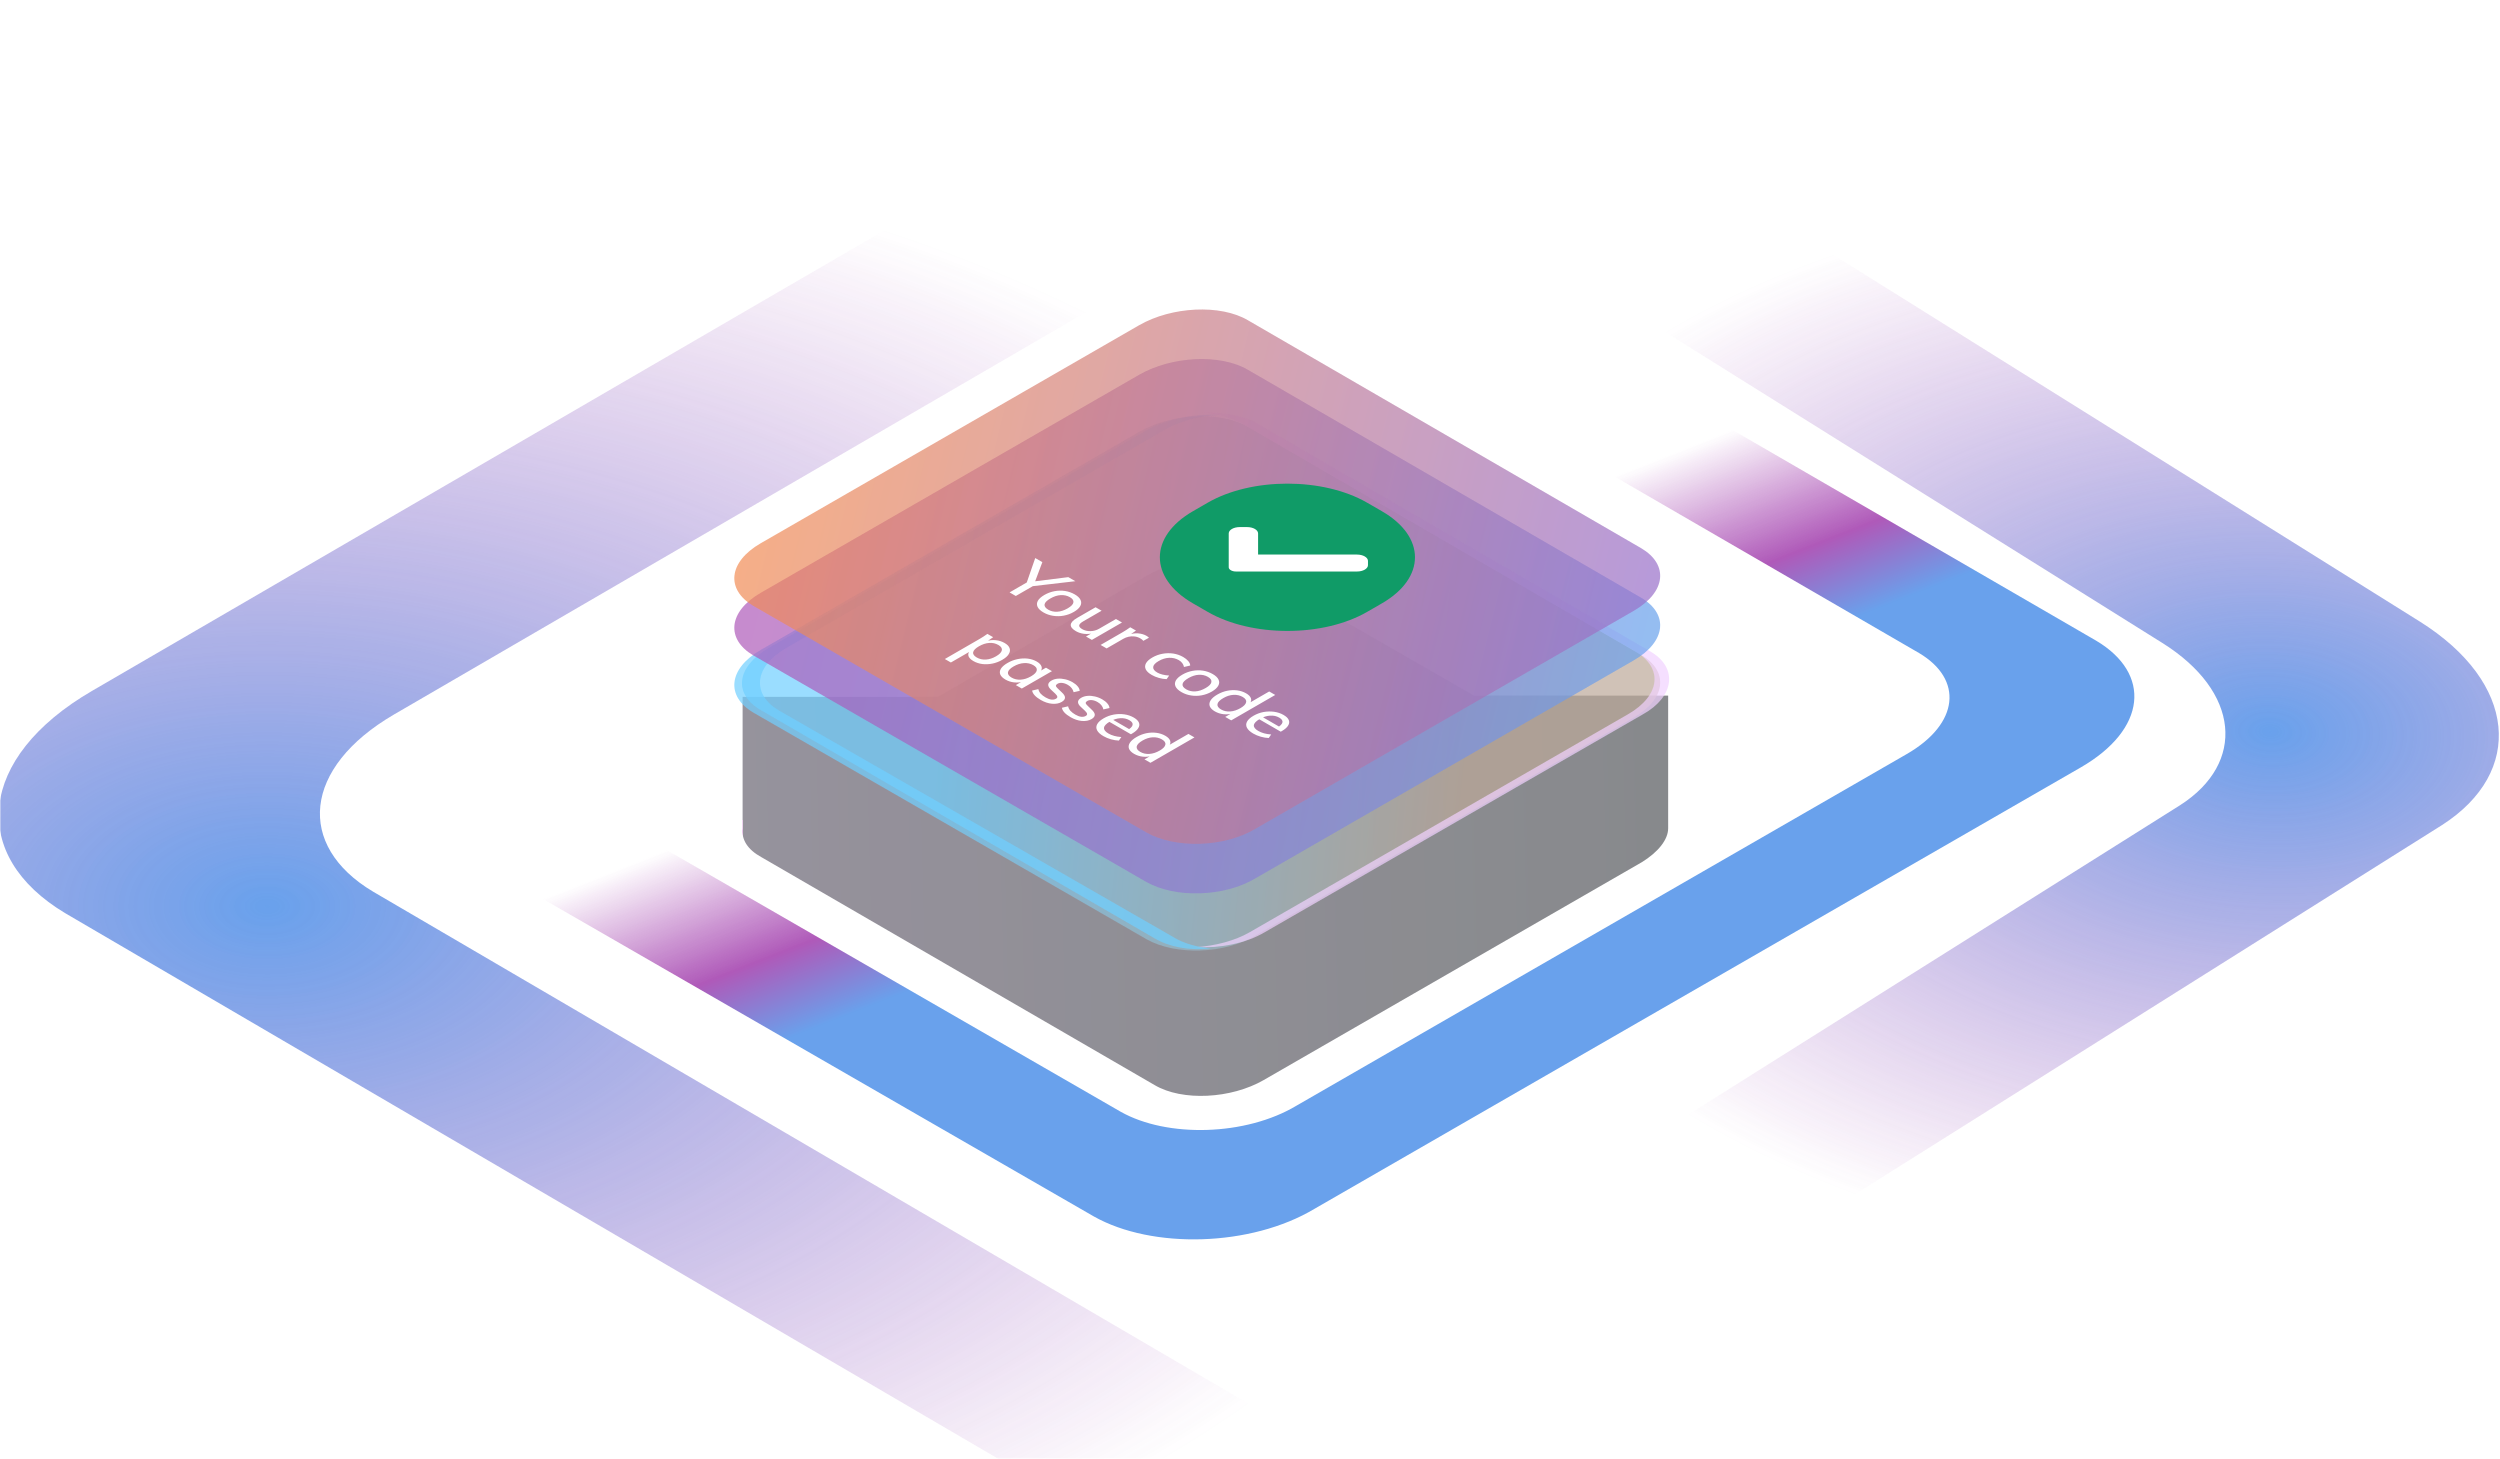 <svg width="898" height="524" viewBox="0 0 898 524" fill="none" xmlns="http://www.w3.org/2000/svg">
<mask id="mask0" mask-type="alpha" maskUnits="userSpaceOnUse" x="0" y="0" width="898" height="524">
<rect x="0.5" y="0.5" width="897" height="523" fill="#C4C4C4" stroke="white"/>
</mask>
<g mask="url(#mask0)">
<g opacity="0.7">
<g opacity="0.7" filter="url(#filter0_d)">
<path d="M599.652 244.849H529.471L451.193 199.862C441.295 194.013 423.75 194.913 412.054 201.661L336.924 245.299H266.744V292.536C266.294 296.585 268.543 300.184 273.492 302.883L414.753 384.76C424.65 390.609 442.195 389.709 453.892 382.961L589.754 304.683C595.603 301.084 599.202 296.585 599.202 292.536V244.849H599.652Z" fill="url(#paint0_linear)"/>
</g>
<path opacity="0.7" d="M411.832 337.372L270.571 255.945C260.674 250.096 261.574 240.199 273.271 233.451L409.133 155.173C420.83 148.425 438.375 147.525 448.272 153.373L589.533 235.251C599.43 241.099 598.531 250.996 586.834 257.744L450.972 336.023C439.725 342.771 422.179 343.221 411.832 337.372Z" fill="url(#paint1_linear)"/>
<path opacity="0.7" d="M592.904 234.053L451.643 152.175C446.244 149.026 439.046 148.126 431.848 148.126C437.247 148.576 442.195 149.926 446.244 152.175L587.505 234.053C597.402 239.901 596.503 249.798 584.806 256.546L448.943 334.825C443.545 337.974 436.347 339.773 429.599 340.223C438.147 340.673 447.594 338.873 454.342 334.825L590.204 256.546C601.451 250.248 602.801 239.901 592.904 234.053Z" fill="#EBC0FF"/>
<path opacity="0.7" d="M421.5 336.624L279.79 255.196C269.892 249.348 270.792 239.451 282.489 232.702L418.351 154.424C423.75 151.275 430.498 149.475 437.696 149.026C429.148 148.576 419.701 150.375 412.053 154.424L276.191 232.702C264.494 239.451 263.144 249.348 273.491 255.196L414.752 337.074C420.151 340.223 427.349 341.572 434.997 340.673C430.048 340.223 425.099 338.873 421.5 336.624Z" fill="#33BBFF"/>
<g opacity="0.7" filter="url(#filter1_b)">
<path d="M411.832 316.838L270.571 235.411C260.674 229.562 261.574 219.665 273.271 212.917L409.133 134.639C420.83 127.891 438.375 126.991 448.272 132.839L589.533 214.717C599.43 220.565 598.531 230.462 586.834 237.21L450.972 315.489C439.725 322.237 422.179 322.687 411.832 316.838Z" fill="url(#paint2_linear)"/>
</g>
<g opacity="0.7" filter="url(#filter2_b)">
<path d="M411.833 299.042L270.572 217.615C260.674 211.766 261.574 201.869 273.271 195.121L409.133 116.843C420.83 110.095 438.375 109.195 448.272 115.043L589.533 196.921C599.431 202.769 598.531 212.666 586.834 219.414L450.972 297.693C439.725 304.441 422.18 304.891 411.833 299.042Z" fill="url(#paint3_linear)"/>
</g>
</g>
<g opacity="0.7" filter="url(#filter3_b)">
<path fill-rule="evenodd" clip-rule="evenodd" d="M106.715 272.011L392.886 436.935C413.848 448.78 449.391 447.869 472.176 434.202L747.41 275.656C771.106 261.988 772.929 241.942 752.878 230.097L466.707 64.262C446.657 52.417 411.114 54.239 387.418 67.907L112.183 226.452C88.488 240.12 86.665 260.166 106.715 272.011ZM174.597 267.94L402.541 399.334C419.237 408.771 447.549 408.046 465.697 397.156L684.93 270.844C703.804 259.955 705.256 243.984 689.285 234.547L461.342 102.427C445.371 92.99 417.06 94.441 398.185 105.33L178.953 231.643C160.079 242.532 158.627 258.503 174.597 267.94Z" fill="url(#paint4_linear)"/>
</g>
<g opacity="0.7" filter="url(#filter4_b)">
<path fill-rule="evenodd" clip-rule="evenodd" d="M-78.61 229.053L344.693 -35.754C375.699 -54.774 428.276 -53.311 461.978 -31.365L869.104 223.201C904.155 245.146 906.851 277.332 877.192 296.352L453.889 562.622C424.231 581.641 371.655 578.715 336.605 556.769L-70.521 302.204C-105.572 280.258 -108.268 248.072 -78.61 229.053ZM21.801 235.591L358.974 24.619C383.672 9.467 425.55 10.632 452.395 28.116L776.683 230.928C804.602 248.412 806.749 274.055 783.126 289.208L445.952 501.344C422.329 516.497 380.451 514.166 352.532 496.682L28.244 293.87C0.325 276.386 -1.823 250.743 21.801 235.591Z" fill="url(#paint5_radial)"/>
</g>
<g opacity="0.7" filter="url(#filter5_b)">
<path fill-rule="evenodd" clip-rule="evenodd" d="M1146.05 254.586L648.905 -34.538C612.489 -55.304 550.741 -53.706 511.159 -29.746L33.01 248.196C-8.155 272.157 -11.322 307.299 23.511 328.065L520.659 618.786C555.491 639.552 617.239 636.357 658.404 612.396L1136.55 334.454C1177.72 310.494 1180.89 275.352 1146.05 254.586ZM1028.13 261.723L632.132 31.379C603.126 14.835 553.942 16.108 522.414 35.197L141.553 256.633C108.764 275.722 106.242 303.72 133.987 320.264L529.981 551.881C557.725 568.425 606.909 565.88 639.698 546.79L1020.56 325.354C1053.35 306.265 1055.87 278.268 1028.13 261.723Z" fill="url(#paint6_radial)"/>
</g>
<g filter="url(#filter6_d)">
<path d="M433.801 168.046C449.618 158.914 475.262 158.914 491.078 168.046L496.399 171.118C512.216 180.25 512.216 195.055 496.399 204.187L491.078 207.259C475.262 216.391 449.618 216.391 433.801 207.259L428.48 204.187C412.664 195.055 412.664 180.25 428.48 171.118L433.801 168.046Z" fill="#109B67"/>
<g clip-path="url(#clip0)">
<path d="M443.993 192.763C443.294 192.765 442.623 192.603 442.129 192.318C441.635 192.033 441.355 191.645 441.357 191.241L441.359 179.085C441.359 177.824 443.13 176.801 445.313 176.802L447.95 176.802C450.135 176.802 451.904 177.824 451.904 179.085L451.904 186.674L487.422 186.674C489.607 186.674 491.378 187.697 491.377 188.957L491.376 190.479C491.376 191.741 489.605 192.763 487.422 192.763L443.993 192.763Z" fill="white"/>
</g>
</g>
<g filter="url(#filter7_d)">
<path d="M362.641 197.757L369.514 193.789L368.569 194.905L371.855 185.419L374.411 186.894L371.64 194.273L370.953 193.876L383.733 192.276L386.267 193.739L369.858 195.649L371.748 195.079L364.874 199.047L362.641 197.757ZM374.82 204.963C373.747 204.343 373.038 203.669 372.694 202.942C372.365 202.222 372.401 201.499 372.801 200.771C373.217 200.036 374.004 199.333 375.164 198.663C376.295 198.01 377.498 197.564 378.773 197.324C380.047 197.084 381.307 197.059 382.553 197.25C383.813 197.448 384.98 197.857 386.054 198.477C387.113 199.089 387.808 199.755 388.137 200.474C388.481 201.201 388.445 201.933 388.03 202.669C387.629 203.413 386.863 204.111 385.732 204.764C384.572 205.434 383.348 205.885 382.059 206.116C380.799 206.348 379.539 206.364 378.279 206.166C377.033 205.976 375.88 205.575 374.82 204.963ZM376.539 203.971C377.512 204.533 378.594 204.777 379.782 204.702C380.985 204.636 382.231 204.231 383.519 203.487C384.765 202.768 385.445 202.061 385.56 201.367C385.703 200.672 385.288 200.044 384.314 199.482C383.34 198.92 382.238 198.672 381.006 198.738C379.804 198.804 378.579 199.197 377.333 199.916C376.045 200.66 375.336 201.375 375.207 202.061C375.093 202.756 375.536 203.392 376.539 203.971ZM386.485 211.697C385.182 210.945 384.559 210.172 384.616 209.378C384.688 208.576 385.446 207.758 386.893 206.923L393.53 203.091L395.699 204.344L389.084 208.163C388.196 208.676 387.716 209.159 387.644 209.614C387.602 210.069 387.959 210.515 388.718 210.953C389.592 211.457 390.58 211.697 391.682 211.672C392.799 211.656 393.83 211.375 394.775 210.829L400.854 207.32L403.023 208.572L392.198 214.822L390.093 213.607L392.391 212.28L392.735 212.379C391.604 212.685 390.494 212.772 389.406 212.64C388.317 212.507 387.344 212.193 386.485 211.697ZM395.333 216.632L403.108 212.143C403.61 211.854 404.104 211.552 404.59 211.238C405.092 210.932 405.557 210.614 405.987 210.283L408.048 211.474L405.578 213.197L405.428 212.986C406.559 212.548 407.698 212.379 408.843 212.478C410.003 212.585 410.998 212.879 411.829 213.358C412.029 213.474 412.201 213.59 412.344 213.706C412.487 213.821 412.609 213.933 412.709 214.04L410.69 215.157C410.447 214.851 410.096 214.565 409.638 214.301C408.936 213.896 408.22 213.656 407.49 213.582C406.774 213.499 406.065 213.536 405.364 213.693C404.691 213.85 404.082 214.086 403.538 214.4L397.502 217.885L395.333 216.632ZM413.688 227.403C412.6 226.775 411.884 226.097 411.54 225.37C411.211 224.65 411.247 223.927 411.648 223.199C412.049 222.472 412.815 221.782 413.946 221.128C415.077 220.475 416.287 220.033 417.576 219.802C418.879 219.562 420.168 219.537 421.442 219.727C422.731 219.926 423.927 220.343 425.029 220.98C425.774 221.41 426.375 221.897 426.833 222.443C427.292 222.989 427.521 223.518 427.521 224.03L425.287 224.551C425.187 224.03 424.979 223.563 424.664 223.15C424.363 222.745 423.948 222.389 423.418 222.083C422.387 221.488 421.235 221.211 419.96 221.252C418.7 221.302 417.447 221.687 416.201 222.406C414.956 223.125 414.297 223.844 414.225 224.563C414.154 225.283 414.641 225.944 415.686 226.548C416.201 226.845 416.817 227.085 417.533 227.267C418.249 227.449 419.058 227.569 419.96 227.626L419.058 228.916C418.17 228.9 417.247 228.755 416.287 228.482C415.328 228.209 414.462 227.85 413.688 227.403ZM424.385 233.579C423.311 232.959 422.603 232.285 422.259 231.558C421.93 230.839 421.965 230.115 422.366 229.388C422.781 228.652 423.569 227.949 424.729 227.28C425.86 226.626 427.063 226.18 428.337 225.94C429.612 225.701 430.872 225.676 432.118 225.866C433.378 226.064 434.545 226.473 435.619 227.094C436.678 227.705 437.373 228.371 437.702 229.09C438.046 229.818 438.01 230.549 437.595 231.285C437.194 232.029 436.428 232.728 435.296 233.381C434.137 234.05 432.912 234.501 431.624 234.732C430.364 234.964 429.103 234.98 427.843 234.782C426.598 234.592 425.445 234.191 424.385 233.579ZM426.104 232.587C427.077 233.149 428.158 233.393 429.347 233.319C430.55 233.253 431.795 232.847 433.084 232.103C434.33 231.384 435.01 230.677 435.125 229.983C435.268 229.288 434.853 228.66 433.879 228.098C432.905 227.536 431.803 227.288 430.571 227.354C429.368 227.42 428.144 227.813 426.898 228.532C425.61 229.276 424.901 229.991 424.772 230.677C424.657 231.372 425.101 232.008 426.104 232.587ZM442.257 243.724L440.109 242.484L442.944 240.847L442.901 241.169C441.799 241.525 440.667 241.64 439.507 241.516C438.376 241.392 437.331 241.053 436.372 240.499C435.427 239.954 434.818 239.338 434.546 238.652C434.302 237.966 434.403 237.263 434.847 236.544C435.305 235.816 436.107 235.122 437.252 234.46C438.383 233.807 439.558 233.352 440.775 233.096C442.006 232.848 443.209 232.799 444.383 232.947C445.572 233.104 446.646 233.46 447.605 234.014C448.564 234.568 449.144 235.175 449.345 235.837C449.56 236.506 449.366 237.155 448.765 237.784L448.228 237.771L455.896 233.344L458.065 234.597L442.257 243.724ZM438.605 239.805C439.579 240.367 440.667 240.607 441.87 240.524C443.087 240.45 444.326 240.049 445.586 239.321C446.803 238.619 447.476 237.916 447.605 237.213C447.762 236.511 447.354 235.878 446.381 235.316C445.393 234.745 444.283 234.493 443.051 234.559C441.849 234.626 440.639 235.01 439.422 235.713C438.161 236.44 437.46 237.16 437.317 237.87C437.188 238.59 437.617 239.235 438.605 239.805ZM455.732 250.065C454.816 250.032 453.856 249.875 452.854 249.594C451.866 249.305 450.985 248.937 450.212 248.49C449.066 247.829 448.3 247.13 447.914 246.394C447.527 245.659 447.534 244.919 447.935 244.175C448.336 243.431 449.117 242.724 450.276 242.054C451.393 241.409 452.589 240.967 453.863 240.727C455.152 240.496 456.419 240.467 457.665 240.641C458.911 240.814 460.042 241.194 461.059 241.781C462.032 242.344 462.655 242.951 462.927 243.604C463.199 244.257 463.121 244.923 462.691 245.601C462.29 246.279 461.531 246.94 460.414 247.585L460.049 247.796L452.081 243.195L453.391 242.463L460.071 246.32L458.675 246.407C459.849 245.745 460.507 245.101 460.651 244.472C460.794 243.844 460.407 243.265 459.491 242.736C458.531 242.182 457.436 241.947 456.205 242.029C454.987 242.104 453.77 242.492 452.553 243.195C451.193 243.98 450.47 244.737 450.384 245.464C450.312 246.184 450.842 246.87 451.973 247.523C452.589 247.878 453.283 248.164 454.057 248.379C454.83 248.594 455.682 248.73 456.613 248.788L455.732 250.065ZM339.384 221.687L351.798 214.519C352.299 214.23 352.793 213.928 353.28 213.614C353.781 213.308 354.247 212.99 354.676 212.659L356.738 213.85L354.741 215.226L354.354 215.276C355.457 214.92 356.574 214.804 357.705 214.928C358.865 215.052 359.917 215.387 360.862 215.933C361.807 216.479 362.402 217.094 362.645 217.781C362.903 218.475 362.803 219.186 362.344 219.914C361.915 220.641 361.134 221.331 360.003 221.985C358.872 222.638 357.676 223.088 356.416 223.336C355.185 223.584 353.982 223.634 352.808 223.485C351.648 223.328 350.588 222.972 349.629 222.419C348.684 221.873 348.097 221.269 347.868 220.608C347.667 219.947 347.875 219.298 348.491 218.661L348.985 218.649L341.553 222.939L339.384 221.687ZM350.853 221.141C351.827 221.703 352.915 221.951 354.118 221.885C355.335 221.811 356.559 221.418 357.791 220.707C359.022 219.996 359.71 219.285 359.853 218.574C360.01 217.855 359.602 217.214 358.629 216.652C357.626 216.073 356.524 215.825 355.321 215.908C354.118 215.991 352.894 216.392 351.648 217.111C350.402 217.83 349.708 218.537 349.564 219.232C349.421 219.926 349.851 220.563 350.853 221.141ZM361.15 229.07C360.19 228.516 359.567 227.9 359.281 227.222C359.023 226.544 359.109 225.85 359.539 225.139C359.997 224.428 360.792 223.746 361.923 223.093C363.054 222.44 364.243 221.985 365.488 221.729C366.748 221.464 367.973 221.402 369.161 221.543C370.364 221.692 371.438 222.039 372.383 222.584C373.342 223.138 373.922 223.746 374.123 224.407C374.352 225.069 374.159 225.718 373.543 226.354L373.113 226.305L375.712 224.804L377.86 226.044L367.035 232.294L364.887 231.054L367.529 229.529L367.679 229.74C366.577 230.095 365.445 230.211 364.285 230.087C363.154 229.963 362.109 229.624 361.15 229.07ZM363.383 228.376C364.357 228.938 365.445 229.177 366.648 229.095C367.865 229.02 369.097 228.624 370.342 227.904C371.588 227.185 372.276 226.474 372.404 225.771C372.548 225.077 372.132 224.449 371.159 223.886C370.171 223.316 369.047 223.072 367.787 223.155C366.555 223.238 365.324 223.634 364.092 224.345C362.861 225.056 362.181 225.763 362.052 226.466C361.951 227.169 362.395 227.805 363.383 228.376ZM373.852 236.404C371.961 235.312 370.923 234.184 370.737 233.018L372.971 232.497C373.1 233.084 373.372 233.622 373.787 234.109C374.231 234.597 374.825 235.056 375.57 235.486C376.314 235.916 377.002 236.172 377.632 236.255C378.276 236.329 378.828 236.234 379.286 235.969C379.672 235.746 379.837 235.494 379.78 235.213C379.751 234.932 379.501 234.564 379.028 234.109L377.632 232.807C376.887 232.146 376.515 231.526 376.515 230.947C376.544 230.368 376.937 229.86 377.696 229.422C378.341 229.05 379.085 228.827 379.93 228.752C380.775 228.678 381.656 228.748 382.572 228.963C383.503 229.17 384.398 229.521 385.257 230.017C386.03 230.464 386.639 230.955 387.083 231.493C387.541 232.022 387.791 232.563 387.834 233.117L385.643 233.613C385.529 233.068 385.293 232.576 384.935 232.138C384.605 231.699 384.154 231.315 383.581 230.984C382.88 230.579 382.2 230.344 381.541 230.278C380.897 230.203 380.338 230.302 379.866 230.575C379.479 230.798 379.286 231.042 379.286 231.307C379.314 231.571 379.543 231.902 379.973 232.299L381.348 233.613C382.164 234.349 382.565 235.002 382.55 235.573C382.536 236.143 382.135 236.656 381.348 237.11C380.388 237.664 379.228 237.879 377.868 237.755C376.536 237.631 375.198 237.181 373.852 236.404ZM384.549 242.58C382.659 241.488 381.621 240.36 381.435 239.194L383.668 238.673C383.797 239.26 384.069 239.798 384.485 240.286C384.928 240.773 385.523 241.232 386.267 241.662C387.012 242.092 387.699 242.348 388.329 242.431C388.974 242.505 389.525 242.41 389.983 242.146C390.37 241.922 390.534 241.67 390.477 241.389C390.449 241.108 390.198 240.74 389.725 240.286L388.329 238.983C387.585 238.322 387.212 237.702 387.212 237.123C387.241 236.545 387.635 236.036 388.394 235.598C389.038 235.226 389.783 235.003 390.628 234.928C391.472 234.854 392.353 234.924 393.269 235.139C394.2 235.346 395.095 235.697 395.954 236.193C396.727 236.64 397.336 237.132 397.78 237.669C398.238 238.198 398.489 238.74 398.532 239.293L396.341 239.79C396.226 239.244 395.99 238.752 395.632 238.314C395.303 237.876 394.852 237.491 394.279 237.161C393.577 236.755 392.897 236.52 392.238 236.454C391.594 236.379 391.036 236.478 390.563 236.751C390.176 236.975 389.983 237.218 389.983 237.483C390.012 237.748 390.241 238.078 390.67 238.475L392.045 239.79C392.861 240.525 393.262 241.178 393.248 241.749C393.234 242.319 392.833 242.832 392.045 243.287C391.086 243.84 389.926 244.055 388.566 243.931C387.234 243.807 385.895 243.357 384.549 242.58ZM401.905 250.988C400.988 250.955 400.029 250.798 399.027 250.517C398.039 250.227 397.158 249.86 396.385 249.413C395.239 248.752 394.473 248.053 394.087 247.317C393.7 246.582 393.707 245.842 394.108 245.098C394.509 244.354 395.289 243.647 396.449 242.977C397.566 242.332 398.762 241.89 400.036 241.65C401.325 241.419 402.592 241.39 403.838 241.563C405.084 241.737 406.215 242.117 407.232 242.704C408.205 243.266 408.828 243.874 409.1 244.527C409.372 245.18 409.294 245.846 408.864 246.524C408.463 247.202 407.704 247.863 406.587 248.508L406.222 248.719L398.253 244.118L399.564 243.386L406.244 247.243L404.847 247.33C406.022 246.668 406.68 246.024 406.824 245.395C406.967 244.767 406.58 244.188 405.664 243.659C404.704 243.105 403.609 242.87 402.377 242.952C401.16 243.027 399.943 243.415 398.726 244.118C397.366 244.903 396.643 245.66 396.557 246.387C396.485 247.107 397.015 247.793 398.146 248.446C398.762 248.801 399.456 249.087 400.23 249.301C401.003 249.516 401.855 249.653 402.786 249.711L401.905 250.988ZM413.243 258.973L411.096 257.733L413.931 256.096L413.888 256.418C412.785 256.774 411.654 256.889 410.494 256.765C409.363 256.641 408.318 256.303 407.358 255.749C406.413 255.203 405.805 254.587 405.533 253.901C405.289 253.215 405.389 252.512 405.833 251.793C406.292 251.065 407.093 250.371 408.239 249.709C409.37 249.056 410.544 248.602 411.761 248.345C412.993 248.097 414.196 248.048 415.37 248.197C416.558 248.354 417.632 248.709 418.592 249.263C419.551 249.817 420.131 250.425 420.331 251.086C420.546 251.756 420.353 252.405 419.752 253.033L419.215 253.02L426.883 248.593L429.052 249.846L413.243 258.973ZM409.592 255.054C410.566 255.616 411.654 255.856 412.857 255.773C414.074 255.699 415.313 255.298 416.573 254.571C417.79 253.868 418.463 253.165 418.592 252.462C418.749 251.76 418.341 251.127 417.367 250.565C416.379 249.995 415.27 249.743 414.038 249.809C412.835 249.875 411.625 250.259 410.408 250.962C409.148 251.689 408.447 252.409 408.303 253.12C408.174 253.839 408.604 254.484 409.592 255.054Z" fill="white"/>
</g>
</g>
<defs>
<filter id="filter0_d" x="241.636" y="175.942" width="383.067" height="242.758" filterUnits="userSpaceOnUse" color-interpolation-filters="sRGB">
<feFlood flood-opacity="0" result="BackgroundImageFix"/>
<feColorMatrix in="SourceAlpha" type="matrix" values="0 0 0 0 0 0 0 0 0 0 0 0 0 0 0 0 0 0 127 0"/>
<feOffset dy="5.01"/>
<feGaussianBlur stdDeviation="12.526"/>
<feColorMatrix type="matrix" values="0 0 0 0 0.921 0 0 0 0 0.754 0 0 0 0 1 0 0 0 1 0"/>
<feBlend mode="normal" in2="BackgroundImageFix" result="effect1_dropShadow"/>
<feBlend mode="normal" in="SourceGraphic" in2="effect1_dropShadow" result="shape"/>
</filter>
<filter id="filter1_b" x="88.407" y="-46.398" width="683.29" height="542.669" filterUnits="userSpaceOnUse" color-interpolation-filters="sRGB">
<feFlood flood-opacity="0" result="BackgroundImageFix"/>
<feGaussianBlur in="BackgroundImage" stdDeviation="87.68"/>
<feComposite in2="SourceAlpha" operator="in" result="effect1_backgroundBlur"/>
<feBlend mode="normal" in="SourceGraphic" in2="effect1_backgroundBlur" result="shape"/>
</filter>
<filter id="filter2_b" x="88.408" y="-64.195" width="683.29" height="542.669" filterUnits="userSpaceOnUse" color-interpolation-filters="sRGB">
<feFlood flood-opacity="0" result="BackgroundImageFix"/>
<feGaussianBlur in="BackgroundImage" stdDeviation="87.68"/>
<feComposite in2="SourceAlpha" operator="in" result="effect1_backgroundBlur"/>
<feBlend mode="normal" in="SourceGraphic" in2="effect1_backgroundBlur" result="shape"/>
</filter>
<filter id="filter3_b" x="-82.429" y="-118.952" width="1024.45" height="739.496" filterUnits="userSpaceOnUse" color-interpolation-filters="sRGB">
<feFlood flood-opacity="0" result="BackgroundImageFix"/>
<feGaussianBlur in="BackgroundImage" stdDeviation="87.68"/>
<feComposite in2="SourceAlpha" operator="in" result="effect1_backgroundBlur"/>
<feBlend mode="normal" in="SourceGraphic" in2="effect1_backgroundBlur" result="shape"/>
</filter>
<filter id="filter4_b" x="-274.36" y="-224.36" width="1347.3" height="974.952" filterUnits="userSpaceOnUse" color-interpolation-filters="sRGB">
<feFlood flood-opacity="0" result="BackgroundImageFix"/>
<feGaussianBlur in="BackgroundImage" stdDeviation="87.68"/>
<feComposite in2="SourceAlpha" operator="in" result="effect1_backgroundBlur"/>
<feBlend mode="normal" in="SourceGraphic" in2="effect1_backgroundBlur" result="shape"/>
</filter>
<filter id="filter5_b" x="-175.796" y="-224.36" width="1521.16" height="1032.27" filterUnits="userSpaceOnUse" color-interpolation-filters="sRGB">
<feFlood flood-opacity="0" result="BackgroundImageFix"/>
<feGaussianBlur in="BackgroundImage" stdDeviation="87.68"/>
<feComposite in2="SourceAlpha" operator="in" result="effect1_backgroundBlur"/>
<feBlend mode="normal" in="SourceGraphic" in2="effect1_backgroundBlur" result="shape"/>
</filter>
<filter id="filter6_d" x="411.608" y="161.197" width="101.664" height="70.446" filterUnits="userSpaceOnUse" color-interpolation-filters="sRGB">
<feFlood flood-opacity="0" result="BackgroundImageFix"/>
<feColorMatrix in="SourceAlpha" type="matrix" values="0 0 0 0 0 0 0 0 0 0 0 0 0 0 0 0 0 0 127 0"/>
<feOffset dy="12.526"/>
<feGaussianBlur stdDeviation="2.505"/>
<feColorMatrix type="matrix" values="0 0 0 0 0 0 0 0 0 0 0 0 0 0 0 0 0 0 0.25 0"/>
<feBlend mode="normal" in2="BackgroundImageFix" result="effect1_dropShadow"/>
<feBlend mode="normal" in="SourceGraphic" in2="effect1_dropShadow" result="shape"/>
</filter>
<filter id="filter7_d" x="334.373" y="185.419" width="133.723" height="93.595" filterUnits="userSpaceOnUse" color-interpolation-filters="sRGB">
<feFlood flood-opacity="0" result="BackgroundImageFix"/>
<feColorMatrix in="SourceAlpha" type="matrix" values="0 0 0 0 0 0 0 0 0 0 0 0 0 0 0 0 0 0 127 0"/>
<feOffset dy="15.031"/>
<feGaussianBlur stdDeviation="2.505"/>
<feColorMatrix type="matrix" values="0 0 0 0 0 0 0 0 0 0 0 0 0 0 0 0 0 0 0.25 0"/>
<feBlend mode="normal" in2="BackgroundImageFix" result="effect1_dropShadow"/>
<feBlend mode="normal" in="SourceGraphic" in2="effect1_dropShadow" result="shape"/>
</filter>
<linearGradient id="paint0_linear" x1="267.001" y1="301.19" x2="592.807" y2="292.976" gradientUnits="userSpaceOnUse">
<stop stop-color="#A31FA9"/>
<stop offset="0" stop-color="#2B2338"/>
<stop offset="1" stop-color="#0D1117"/>
</linearGradient>
<linearGradient id="paint1_linear" x1="336.32" y1="281.597" x2="586.071" y2="307.184" gradientUnits="userSpaceOnUse">
<stop stop-color="#33BBFF"/>
<stop offset="0.75" stop-color="#A1856E"/>
</linearGradient>
<linearGradient id="paint2_linear" x1="261.1" y1="224.852" x2="573.286" y2="302.101" gradientUnits="userSpaceOnUse">
<stop stop-color="#8D139B"/>
<stop offset="0.165" stop-color="#851BA1"/>
<stop offset="0.428" stop-color="#6E33B2"/>
<stop offset="0.755" stop-color="#4958CD"/>
<stop offset="1" stop-color="#2979E4"/>
</linearGradient>
<linearGradient id="paint3_linear" x1="261.1" y1="207.056" x2="573.286" y2="284.305" gradientUnits="userSpaceOnUse">
<stop stop-color="#ED5C0C"/>
<stop offset="1" stop-color="#6E33B2"/>
</linearGradient>
<linearGradient id="paint4_linear" x1="282.248" y1="288.442" x2="311.268" y2="362.017" gradientUnits="userSpaceOnUse">
<stop stop-color="#8D139B" stop-opacity="0"/>
<stop offset="0.625" stop-color="#8D139B"/>
<stop offset="1" stop-color="#2979E4"/>
</linearGradient>
<radialGradient id="paint5_radial" cx="0" cy="0" r="1" gradientUnits="userSpaceOnUse" gradientTransform="translate(814.078 263.117) rotate(-177.582) scale(308.284 193.796)">
<stop stop-color="#8D139B" stop-opacity="0"/>
<stop offset="0" stop-color="#2979E4"/>
<stop offset="1" stop-color="#8D139B" stop-opacity="0"/>
</radialGradient>
<radialGradient id="paint6_radial" cx="0" cy="0" r="1" gradientUnits="userSpaceOnUse" gradientTransform="translate(90.319 323.412) rotate(0.297) scale(724.179 425.992)">
<stop stop-color="#8D139B" stop-opacity="0"/>
<stop offset="0" stop-color="#2979E4"/>
<stop offset="0.648" stop-color="#8D139B" stop-opacity="0"/>
</radialGradient>
<clipPath id="clip0">
<rect width="42.164" height="42.164" fill="white" transform="matrix(0.866 0.5 -0.866 0.5 461.914 166.272)"/>
</clipPath>
</defs>
</svg>
